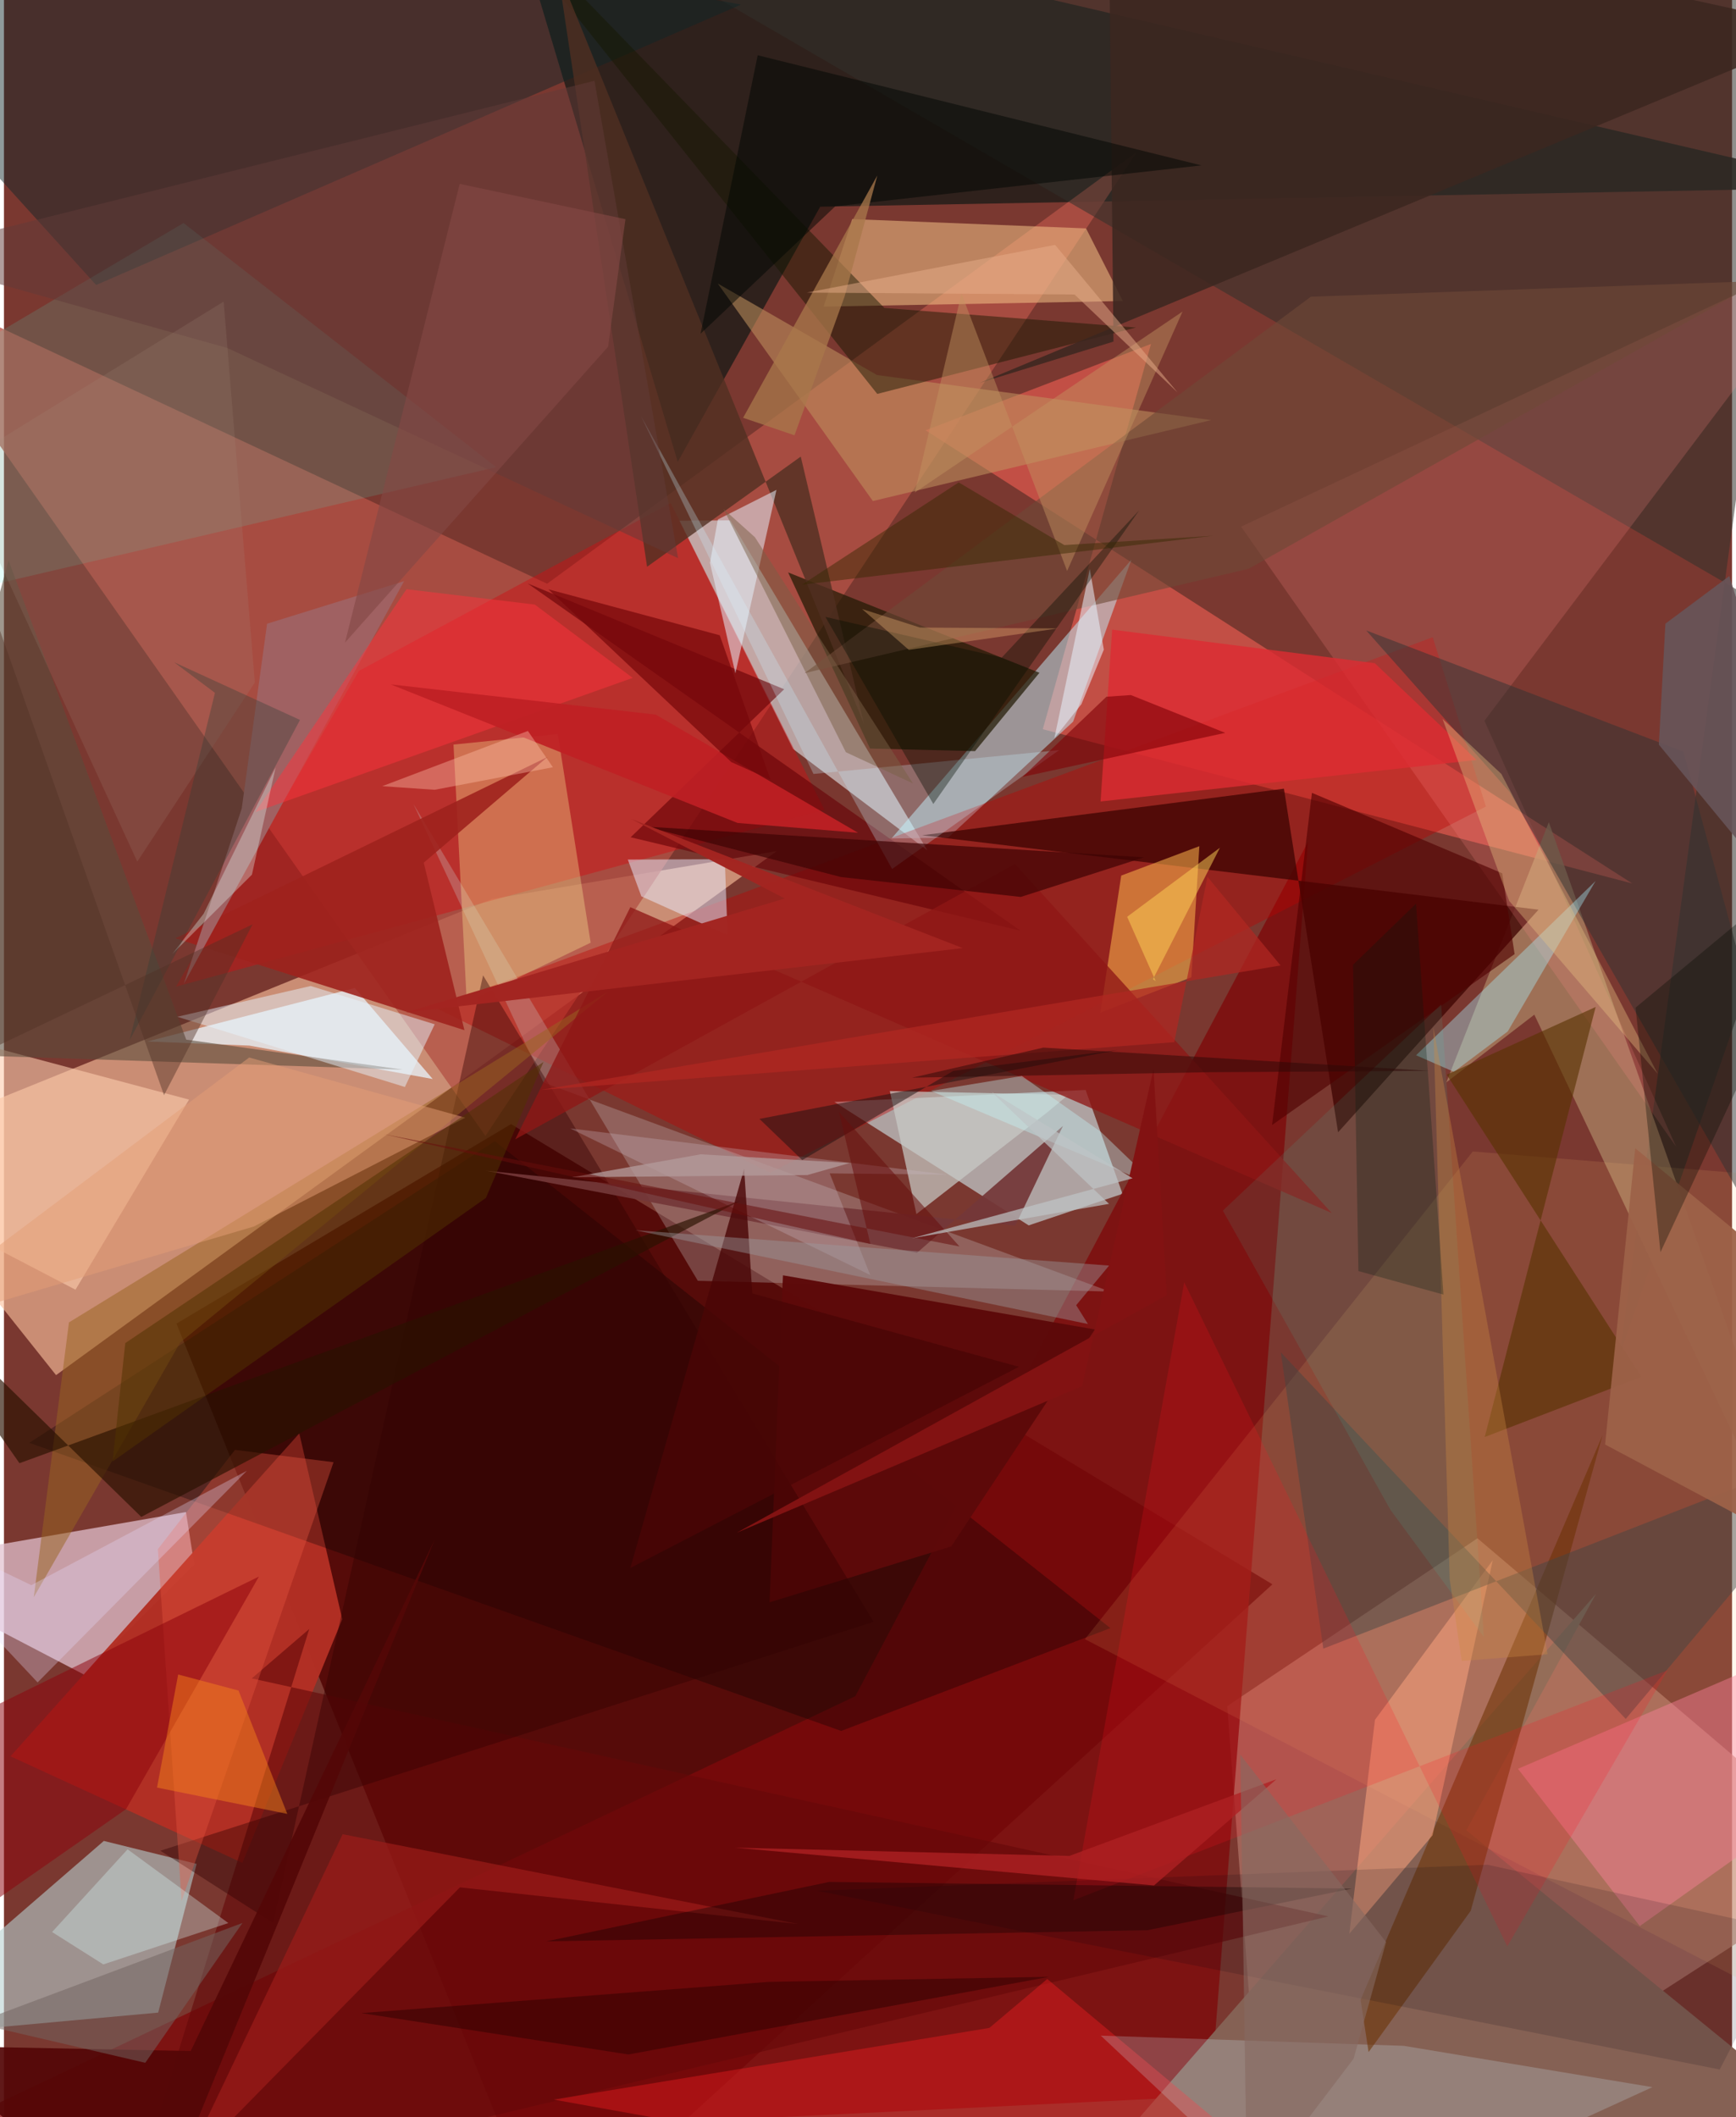 <svg xmlns="http://www.w3.org/2000/svg" width="228" height="278" viewBox="0 0 836 1024"><path fill="#7a3830" d="M0 0h836v1024H0z"/><path fill="#4e0000" fill-opacity=".804" d="M613.642 766.273L263.277 1086 83.442 640.176l161.878-96.488z"/><path fill="#fac09e" fill-opacity=".624" d="M-62 555.526l298.16-120.74 137.71-23.14L25.203 665.1z"/><path fill="#231e19" fill-opacity=".859" d="M898 90.667l-503.123 9.31-68.928 123.416L240.638-62z"/><path fill="#b87f72" fill-opacity=".608" d="M611.533 1086L898 901.314 712.83 744.022 591.773 825.17z"/><path fill="#b35246" fill-opacity=".78" d="M232.934 549.417L-62 130.233 262.769 282.33 548.242 73.292z"/><path fill="#c3cacc" fill-opacity=".725" d="M523.272 527.17l-121.543 5.78 94.004 59.725 45.395-15.273z"/><path fill="#e2c1cf" fill-opacity=".733" d="M88.048 731.335L-62 757.436l100.729 52.505 53.316-53.318z"/><path fill="#b7d2d2" fill-opacity=".588" d="M74.61 973.425l18.595-71.919-44.888-11.115L-62 985.868z"/><path fill="#7e090b" fill-opacity=".788" d="M-62 1045.37l645.645-31.587 47.224-606.601-219 413.217z"/><path fill="#f46054" fill-opacity=".584" d="M502.56 352.694l52.344-186.332-109.044 41.77 341.853 219.17z"/><path fill="#cbc1c3" fill-opacity=".765" d="M446.721 411.295l-65.007-49.065-54.975-110.374 24.696-.186z"/><path fill="#c0f2fe" fill-opacity=".498" d="M517.217 349.05l-60.378 56.06-27.457.424L545.41 270.723z"/><path fill="#31302c" fill-opacity=".541" d="M879.167-62L781.83 654.586 898 319.81 339.94-3.94z"/><path fill="#b33024" fill-opacity=".973" d="M142.88 693.293L3.165 849.47 115.336 901l48.324-117.84z"/><path fill="#be0002" fill-opacity=".38" d="M716.953 390.107l-346.27 177.075-162.412-79.98 482.905-179z"/><path fill="#a98061" fill-opacity=".776" d="M747.367 397.664L898 823.301 740.352 490.758l-42.587 32.752z"/><path fill="#0f2527" fill-opacity=".463" d="M44.585 137.842L356.547 2.225 4.621-62-62 20.114z"/><path fill="#f7c689" fill-opacity=".525" d="M523.496 110.476l-113.124-4.507-13.84 42.332 144.774-2.698z"/><path fill="#3f0402" fill-opacity=".773" d="M444.22 403.987l298.169 35.987-96.98 107.673-26.19-166.183z"/><path fill="#d20c12" fill-opacity=".435" d="M322.558 243.301l74.34 148.314-313.657 85.59 88.456-152.69z"/><path fill="#856154" d="M881.595 1027.246L707.413 885.223l62.844-114.418-269.065 308.553z"/><path fill="#c6c3c2" fill-opacity=".298" d="M335.677 619.476L198.093 388.848l62.943 134.729 274.047 101.126z"/><path fill="#e9f6ff" fill-opacity=".729" d="M69.354 503.724l100.397-25.866 37.654 44.024-88.726-16.167z"/><path fill="#010300" fill-opacity=".298" d="M237.448 551.932L12.232 697.844l392.805 139.355 130.231-49.734z"/><path fill="#211a03" fill-opacity=".714" d="M500.935 325.4l-31.158 37.9-50.79-1.253-39.622-85.183z"/><path fill="#fff59c" fill-opacity=".318" d="M223.885 484.802l-6.404-124.68 50.453-5.103 15.895 100.934z"/><path fill="#ff8b88" fill-opacity=".2" d="M716.204 348.606L890.22 117.803 598.497 254.73l210.438 299.868z"/><path fill="#feb74c" fill-opacity=".541" d="M530.41 489.774l10.093-66.287 37.8-14.215-3.863 63.406z"/><path fill="#ffcc7a" fill-opacity=".122" d="M522.92 792.804l325.182 168.742 21.645-391.69-159.153-12.924z"/><path fill="#43f2d7" fill-opacity=".141" d="M86.873 107.858l-90.779 53.725L-62 295.97l300.116-70.023z"/><path fill="#fdcdae" fill-opacity=".592" d="M89.535 531.84l-137.042-36.565 11.952 91.958 70.162 36.548z"/><path fill="#640909" fill-opacity=".62" d="M147.683 787.89l-27.81 23.895 520.88 115.118-578.888 138.1z"/><path fill="#bf925e" fill-opacity=".565" d="M422.352 181.393l161.684 21.785-163.685 39.155-75.005-105.18z"/><path fill="#ef1d21" fill-opacity=".416" d="M476.705 980.836l28.021-23.664L658.89 1086l-392.96-70.503z"/><path fill="#171800" fill-opacity=".475" d="M422.475 190.527L221.282-62l204.627 210.938 121.746 9.475z"/><path fill="#d2f1ff" fill-opacity=".216" d="M635.872 1083.37l161.592-73.887-120.283-19.985-146.57-4.933z"/><path fill="#6b3003" fill-opacity=".561" d="M709.572 924.205l-49.4 68.304-3.864-25.288 117.021-272.99z"/><path fill="#680207" fill-opacity=".631" d="M253.357 282.193l238.396 167.962-188.568-45.2 74.26-71.588z"/><path fill="#9e221d" fill-opacity=".89" d="M82.92 453.823l139.838 44.44-19.669-81.018 59.781-51.072z"/><path fill="#5d0a0a" fill-opacity=".98" d="M370.366 774.993l6.497-158.171 150.907 26.187-69.51 104.958z"/><path fill="#313433" fill-opacity=".498" d="M728.342 382.967l-69.32-78.046 153.457 58.624L898 679.451z"/><path fill="#c9ccc8" fill-opacity=".702" d="M441.416 587.206l63.219-49.135 10.277-8.56-86.354-1.81z"/><path fill="#f7a17c" fill-opacity=".565" d="M663.251 831.812l56.994-77.188-29.15 133.06-40.254 47.618z"/><path fill="#fe829e" fill-opacity=".424" d="M732.445 855.522l58.936 76.058L898 855.734l-58.407-46.223z"/><path fill="#503022" fill-opacity=".788" d="M385.466 220.832l-74.344 53.297-43.314-288.89 148.22 364.807z"/><path fill="#aaeffe" fill-opacity=".384" d="M727.48 498.883l-26.016 19.537-18.32-8.027 86.83-84.271z"/><path fill="#434442" fill-opacity=".471" d="M784.57 831.394L617.71 654.09l20.563 143.3L898 696.22z"/><path fill="#2f0000" fill-opacity=".404" d="M75.666 895.137L420.69 784.41 231.785 471.744 130.223 930.093z"/><path fill="#dd2c32" fill-opacity=".804" d="M712.405 367.567l-181.896 20.077 5.605-83.114 127.034 16.226z"/><path fill="#583200" fill-opacity=".608" d="M697.956 519.78l94.196 146.145-75.812 29.114 53.685-208.007z"/><path fill="#e9ebff" fill-opacity=".506" d="M301.802 415.752l6.543 17.774 41.713 18.746-1.335-36.715z"/><path fill="#a06263" fill-opacity=".996" d="M115.032 391.012l-28.004 84.813 106.536-194.722-66.27 20.571z"/><path fill="#743839" fill-opacity=".922" d="M233.087 566.218l208.62 39.713 70.6-61.34-23.05 48.207z"/><path fill="#ff1222" fill-opacity=".196" d="M570.98 620.207L727.26 941.41l77.534-133.556L517.352 919.09z"/><path fill="#ff323c" fill-opacity=".486" d="M256.807 292.41l47.363 35.457-182.6 64.929 73.195-107.824z"/><path fill="#e85640" fill-opacity=".376" d="M159.444 707.218l-47.666-5.972-37.317 48.028 11.475 170.225z"/><path fill="#5a4c3c" fill-opacity=".58" d="M-62 508.868l64.216-237.86 85.96 231.833 104.819 14.5z"/><path fill="#3c2720" fill-opacity=".863" d="M536.754 165.209L534.286-62 882.61 14.325l-410.6 170.887z"/><path fill="#c9efff" fill-opacity=".271" d="M429.66 420.293l80.81-57.488-118.836 11.53-83.42-173.022z"/><path fill="#996321" fill-opacity=".506" d="M292.239 479.582L31.442 639.608 14.417 772.546l70.858-123.25z"/><path fill="#8f1615" fill-opacity=".773" d="M303.016 438.763l339.307 147.93-153.213-168.84-241.761 133.191z"/><path fill="#3e0304" fill-opacity=".702" d="M551.544 414.663l-59.656 19.16-86.904-9.615-94.26-24.401z"/><path fill="#c9bac3" fill-opacity=".298" d="M456.235 568.128l-56.767-.597 19.599 49.14-145.14-70.898z"/><path fill="#e5f4ff" fill-opacity=".522" d="M345.387 251.24l28.33-14.314-19.877 88.766-12.29-53.492z"/><path fill="#500000" fill-opacity=".627" d="M730.812 461.47l-6.017-39.097-92.03-38.905-19.272 160.66z"/><path fill="#6f4937" fill-opacity=".608" d="M602.181 275.088l247.202-139.16-217.136 7.58L387.31 325.572z"/><path fill="#28ffde" fill-opacity=".086" d="M670.786 730.329l-81.117-144.79 105.613-99.743 20.675 305.98z"/><path fill="#000603" fill-opacity=".506" d="M402.154 99.796l-65.158 61.619 27.641-134.69 214.66 53.272z"/><path fill="#8e030d" fill-opacity=".518" d="M-37.69 841.424l161.037-78.897-64.29 112.509-89.495 62.452z"/><path fill="#9c1c19" fill-opacity=".694" d="M86.397 1049.482L220.57 912.855l163.445 17.7-220.157-43.413z"/><path fill="#9d6248" fill-opacity=".945" d="M774.583 698.652l14.585-143.28L898 645.045V764.34z"/><path fill="#000013" fill-opacity=".141" d="M864.84 934.052l-34.817 66.893-436.72-86.475 324.417-12.552z"/><path fill="#ebc385" fill-opacity=".373" d="M800.037 519.345L728.19 435.75l-32.243-88.047 28.469 26.642z"/><path fill="#291100" fill-opacity=".659" d="M356.284 580.704L66.43 733.684-62 608.17 7.5 707.7z"/><path fill="#67555a" fill-opacity=".882" d="M803.758 301.637l-3.16 58.527L898 478.25l-63.332-199.63z"/><path fill="#dcfffe" fill-opacity=".31" d="M59.801 894.452l48.749 35.664-60.492 20.003-24.766-15.661z"/><path fill="#e6dcfb" fill-opacity=".31" d="M117.5 711.377L16.274 813.723-62 730.465l75.229 36.232z"/><path fill="#a9784b" fill-opacity=".753" d="M406.698 143.329l15.796-58.426-64.908 117.166 24.855 8.475z"/><path fill="#090000" fill-opacity=".345" d="M553.238 933.558l-290.88 5.412 136.877-28.757 252.83 3.24z"/><path fill="#c49561" fill-opacity=".447" d="M463.206 141.913l-22.585 96.284 129.545-87.508-55.84 125.468z"/><path fill="#810207" fill-opacity=".616" d="M533.358 336.984l-40.58 38.756 98.062-21.282-45.667-18.291z"/><path fill="#050b00" fill-opacity=".329" d="M801.367 605.644L789.343 487.34 898 397.168l-31.744 69.322z"/><path fill="#4a0505" fill-opacity=".804" d="M303.026 758.394l187.984-97.321-128.967-35.477-3.964-60.32z"/><path fill="#c4f6f9" fill-opacity=".369" d="M448.489 527.65l43.939-7.235 38.204 26.986 27.792 26.762z"/><path fill="#cd8842" fill-opacity=".353" d="M705.23 803.356l-5.822-39.424-7.897-267.109 55.273 303.264z"/><path fill="#e6f4ff" fill-opacity=".475" d="M148.392 476.895l59.993 18.515-14.425 30.32-110.125-33.959z"/><path fill="#540707" fill-opacity=".922" d="M-40.962 989.399l131.331 2.605 117.957-247.26-138.658 339.219z"/><path fill="#e7f0fc" fill-opacity=".545" d="M525.29 275.182l-17.125 81.86 13.07-16.447 10.852-26.398z"/><path fill="#c02024" fill-opacity=".918" d="M413.2 402.788l-97.888-57.153-128.24-14.632 167.821 67.03z"/><path fill="#020b00" fill-opacity=".365" d="M549.206 246.824l-99.613 142.048-52.195-90.5 85.276 19.704z"/><path fill="#f8861a" fill-opacity=".455" d="M137.074 877.314l-23.598-59.655-29.192-7.763-10.229 54.696z"/><path fill="#9b9da1" fill-opacity=".412" d="M518.712 631.28l5.696 9.105-218.975-45.376 229.205 17.111z"/><path fill="#3b0203" fill-opacity=".624" d="M370.044 958.556l-197.117 15.109 129.19 20.012 203.499-37.555z"/><path fill="#1f1010" fill-opacity=".506" d="M538.758 507.832l-79.485 10.107-73.075 43.15-20.71-19.913z"/><path fill="#362900" fill-opacity=".459" d="M461.876 233.317l51.113 30.322 71.956-4.503-198.899 23.67z"/><path fill="#623b3a" fill-opacity=".498" d="M108.018 168.295l-160.43-44.972 338.084-84.26 40.457 230.904z"/><path fill="#a6877c" fill-opacity=".192" d="M64.495 416.755l56.878-86.662-15.096-184.229-129.645 79.872z"/><path fill="#af2023" fill-opacity=".784" d="M515.404 897.65l-161.828-4.002 202.793 18.277 59.234-51.377z"/><path fill="#a32521" fill-opacity=".988" d="M194.388 489.682L463.84 458.57l-160.49-62.504 74.371 38.494z"/><path fill="#021a0f" fill-opacity=".271" d="M683.12 437.073l13.275 189.073-41.142-11.367-2.605-148.15z"/><path fill="#e49f75" fill-opacity=".494" d="M118.628 511.48L-62 647.218l182.874-53.991 102.304-52.653z"/><path fill="#821212" d="M354.478 741.338l167.115-70.906 34.535-153.282 6.412 109.3z"/><path fill="#503200" fill-opacity=".525" d="M233.184 579.359l27.83-65.724L58.693 649.602l-6.146 57.259z"/><path fill="#b39a9a" fill-opacity=".765" d="M388.672 568.327l-113.818 1.086 62.201-11.12 72.074 4.218z"/><path fill="#e4fdf6" fill-opacity=".329" d="M81.413 461.433L96.58 441.98l34.826-70.764-11.439 51.82z"/><path fill="#333f37" fill-opacity=".361" d="M60.827 503.036L102.074 335.1l-19.732-14.775 60.876 27.876z"/><path fill="#77070a" fill-opacity=".718" d="M370.833 377.134l-18.969-8.542-88.5-83.567 82.91 22.225z"/><path fill="#844845" fill-opacity=".616" d="M300.664 106.01L220.47 88.925l-55.482 221.867 127.278-143.1z"/><path fill="#866a61" fill-opacity=".6" d="M668.632 939.324l-15.714 56.415-51.507 67.705-3.315-214.797z"/><path fill="#670d0c" fill-opacity=".537" d="M403.963 537.828l58.306 65.05-278.84-54.402L419.15 601.65z"/><path fill="#ffd557" fill-opacity=".494" d="M555.846 473.645l1.326.872-13.806-31.1 44.88-33.392z"/><path fill="#ffc2ab" fill-opacity=".388" d="M253.464 353.54l12.107 17.551-57.2 10.902-25.378-1.743z"/><path fill="#b12722" fill-opacity=".725" d="M582.218 424.083l35.37 42.867-357.778 60.183 306.343-23.072z"/><path fill="#2b0907" fill-opacity=".51" d="M439.329 521.242l63.503-14.546 186.83 11.228-107.698.684z"/><path fill="#736462" fill-opacity=".518" d="M-46.567 990.717l161.952-60.648-47.017 67.63L-62 967.292z"/><path fill="#e8ae8b" fill-opacity=".482" d="M508.51 118.451l59.223 71.334-49.807-47.343-129.543-.928z"/><path fill="#796045" fill-opacity=".494" d="M363.305 259.85l76.457 119.081-32.47-15.112-59.207-117.66z"/><path fill="#ffc380" fill-opacity=".318" d="M443.173 303.53l66.687.422-72.115 10.368-22.615-19.756z"/><path fill="#bec4c6" fill-opacity=".698" d="M534.61 582.26l-95.285 16.626L545.992 569.9l-68.136-41.723z"/><path fill="#503126" fill-opacity=".439" d="M-5.062 296.167L77.436 529.71l42.842-82.638L-62 533.858z"/></svg>